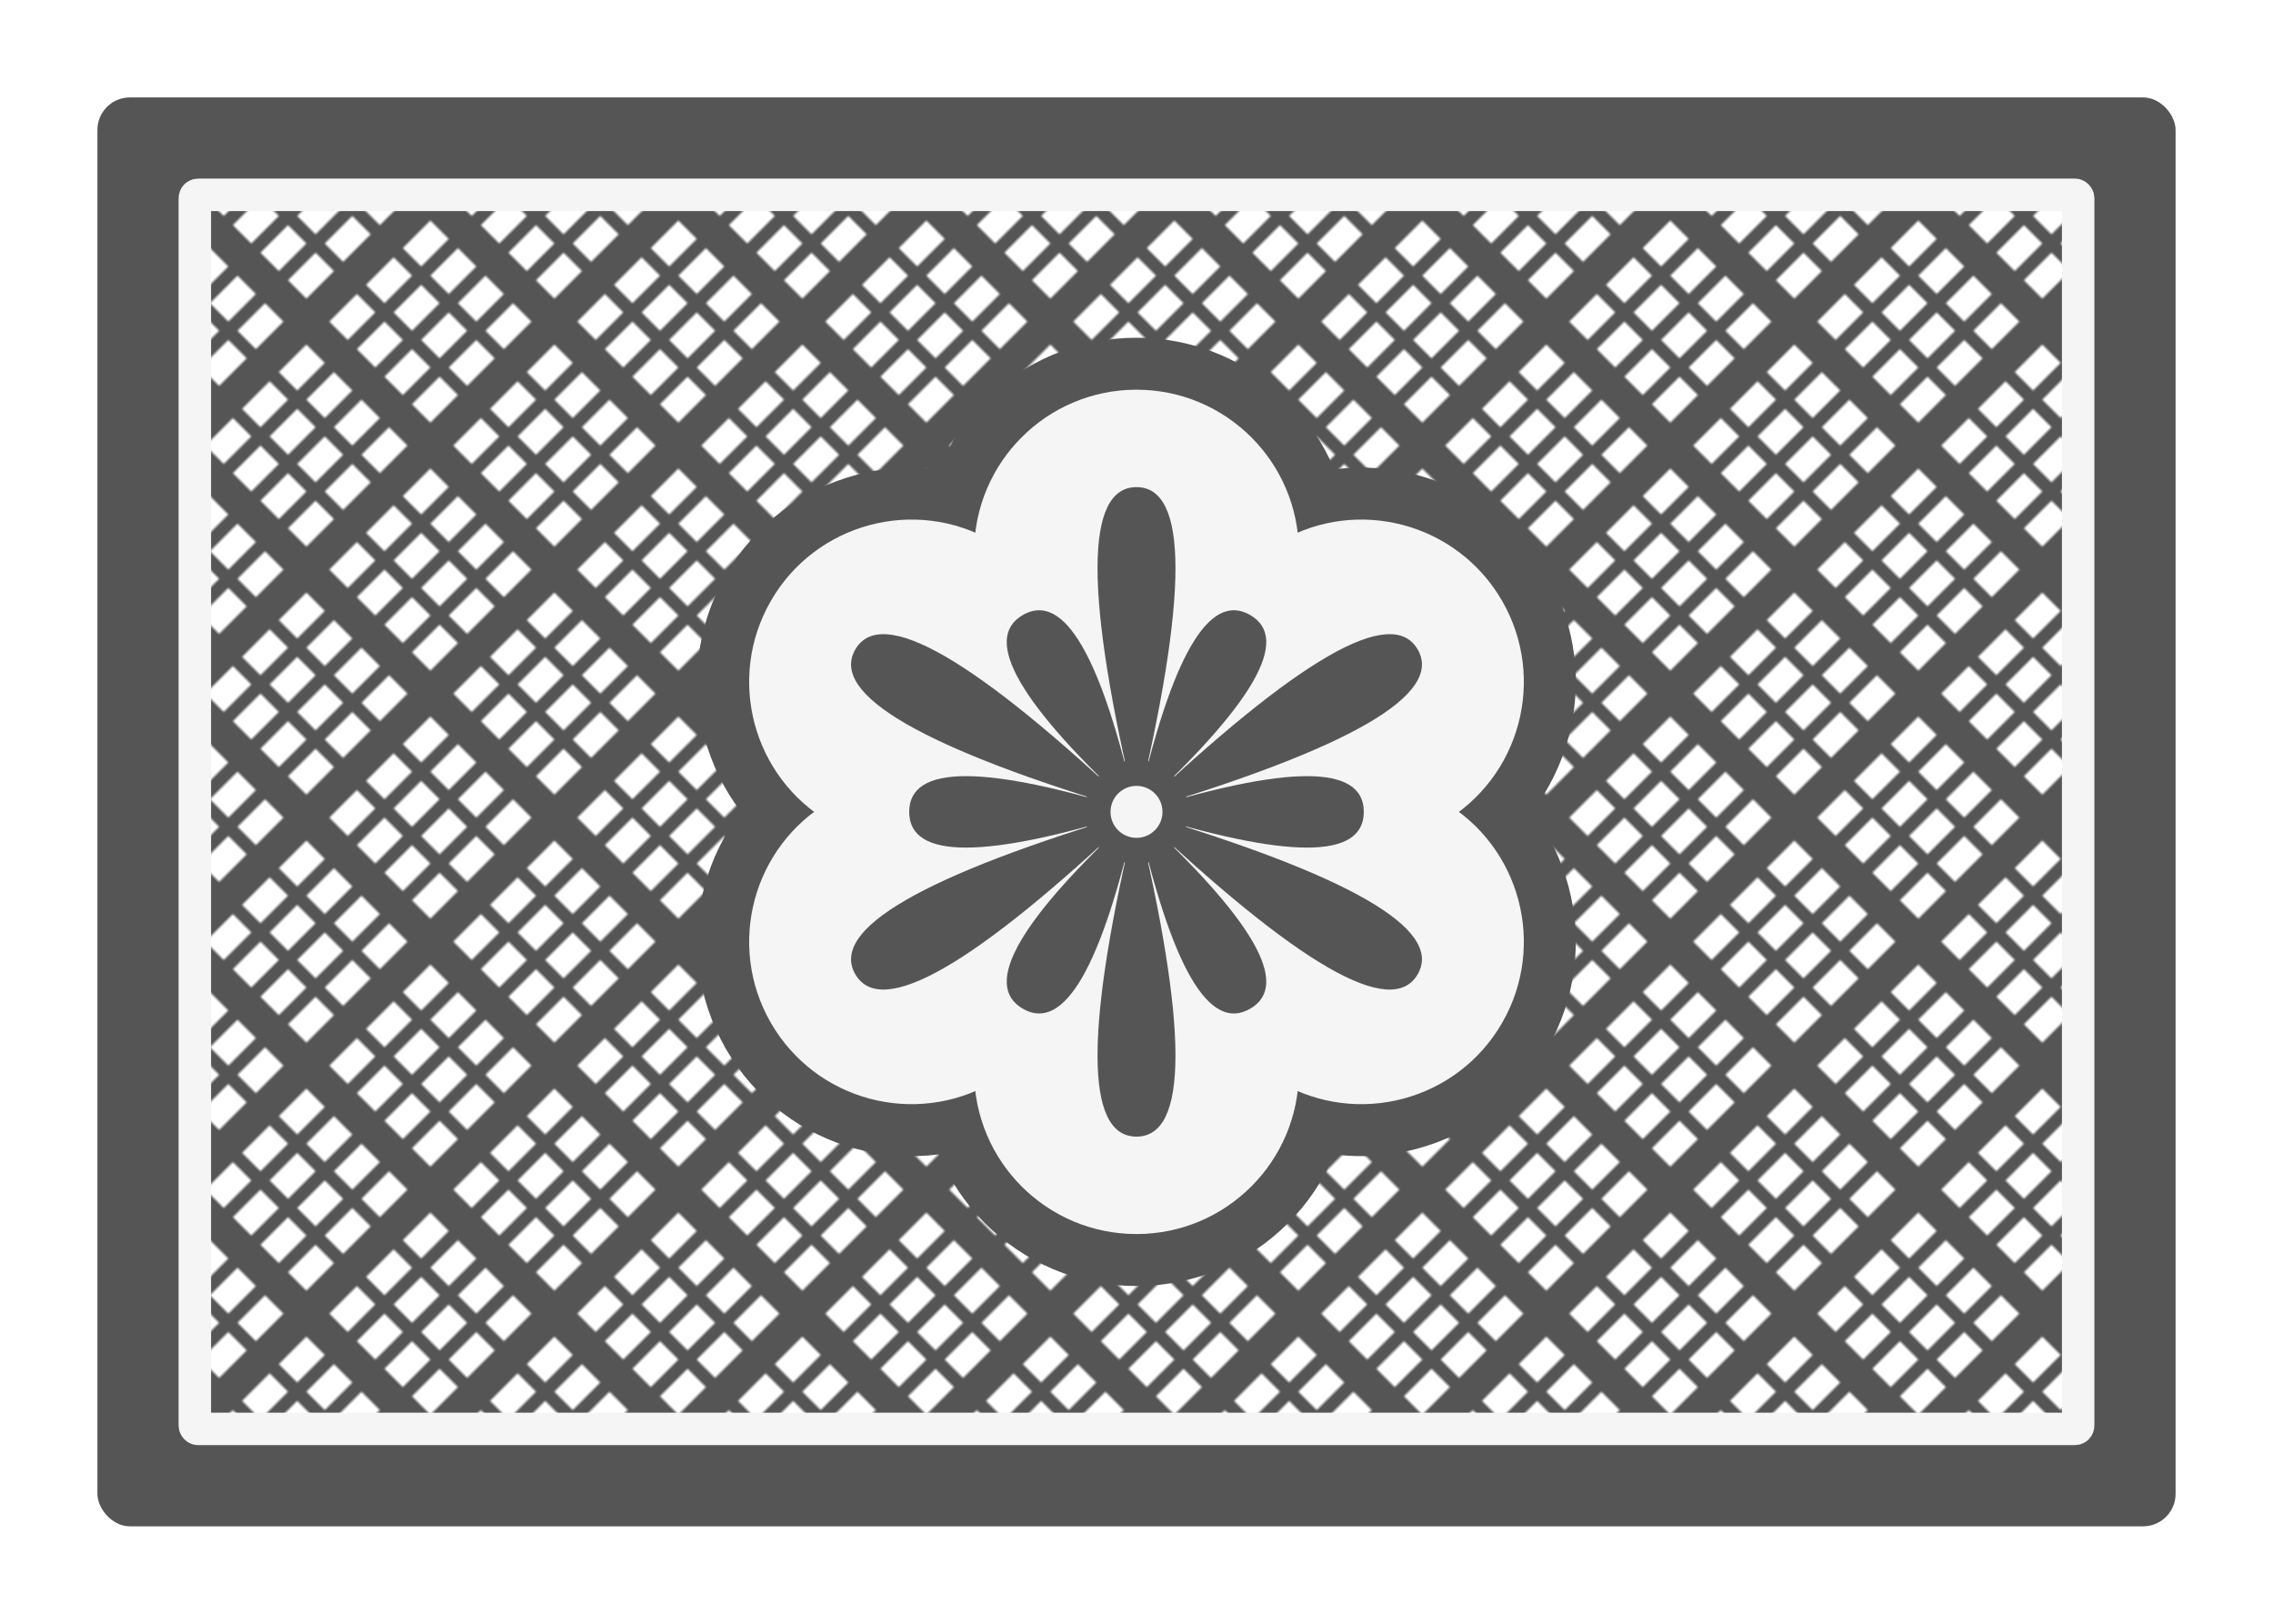 <svg version="1.1" baseProfile="full" width="700" height="500" xmlns="http://www.w3.org/2000/svg" xmlns:xlink="http://www.w3.org/1999/xlink">
    <style>

        /* <![CDATA[ */

        .back-pane {
            fill: #555;
        }

        .middle-pane {
            fill: url("#grid");
            stroke: #f5f5f5;
            stroke-width: 10;
        }

        .ornament-foreground {
            fill: #f5f5f5;
        }

        .ornament-background {
            fill: #555;
            stroke: #555;
            stroke-width: 32;
        }

        .star {
            fill: #555;
        }

        .center-dot {
            fill: #f5f5f5;
            stroke: #555;
            stroke-width: 8;
        }

        /* ]]> */

    </style>
    <defs>
        <pattern id="grid" x="0" y="0" width="54" height="54" patternUnits="userSpaceOnUse" patternTransform="translate(6 6) rotate(45 350 250)">
            <rect x="3" y="3" width="48" height="48" fill="url(#subgrid)"/>
        </pattern>
        <pattern id="subgrid" x="5" y="5" width="12" height="16" patternUnits="userSpaceOnUse">
            <rect x="0" y="0" width="8" height="12" fill="white"/>
        </pattern>
        <g id="hexalobe">
            <circle cx="0" cy="0" r="50"/>
            <circle cx="0" cy="0" r="50" transform="rotate(  0) translate(0 80)"/>
            <circle cx="0" cy="0" r="50" transform="rotate( 60) translate(0 80)"/>
            <circle cx="0" cy="0" r="50" transform="rotate(120) translate(0 80)"/>
            <circle cx="0" cy="0" r="50" transform="rotate(180) translate(0 80)"/>
            <circle cx="0" cy="0" r="50" transform="rotate(240) translate(0 80)"/>
            <circle cx="0" cy="0" r="50" transform="rotate(300) translate(0 80)"/>
        </g>
        <g id="star">
            <path d="M 0 0 q -24 100 0 100 T 0 0" transform="rotate(  0)"/>
            <path d="M 0 0 q -24 100 0 100 T 0 0" transform="rotate( 60)"/>
            <path d="M 0 0 q -24 100 0 100 T 0 0" transform="rotate(120)"/>
            <path d="M 0 0 q -24 100 0 100 T 0 0" transform="rotate(180)"/>
            <path d="M 0 0 q -24 100 0 100 T 0 0" transform="rotate(240)"/>
            <path d="M 0 0 q -24 100 0 100 T 0 0" transform="rotate(300)"/>
            <path d="M 0 0 q -22  70 0  70 T 0 0" transform="rotate( 30)"/>
            <path d="M 0 0 q -22  70 0  70 T 0 0" transform="rotate( 90)"/>
            <path d="M 0 0 q -22  70 0  70 T 0 0" transform="rotate(150)"/>
            <path d="M 0 0 q -22  70 0  70 T 0 0" transform="rotate(210)"/>
            <path d="M 0 0 q -22  70 0  70 T 0 0" transform="rotate(270)"/>
            <path d="M 0 0 q -22  70 0  70 T 0 0" transform="rotate(330)"/>
        </g>
    </defs>
    <!-- <rect class="mock-card" x="10" y="10" width="480" height="680" rx="20" ry="20" fill="#f5f5f5"/> -->
    <rect class="back-pane" x="30" y="30" width="640" height="440" rx="10" ry="10"/>
    <rect class="middle-pane" x="60" y="60" width="580" height="380" rx="1" ry="1"/>
    <g transform="translate(350 250)">
        <use class="ornament-background" xlink:href="#hexalobe"/>
        <use class="ornament-foreground" xlink:href="#hexalobe"/>
        <use class="star" xlink:href="#star"/>
        <circle class="center-dot" cx="0" cy="0" r="12"/>
    </g>
</svg>
